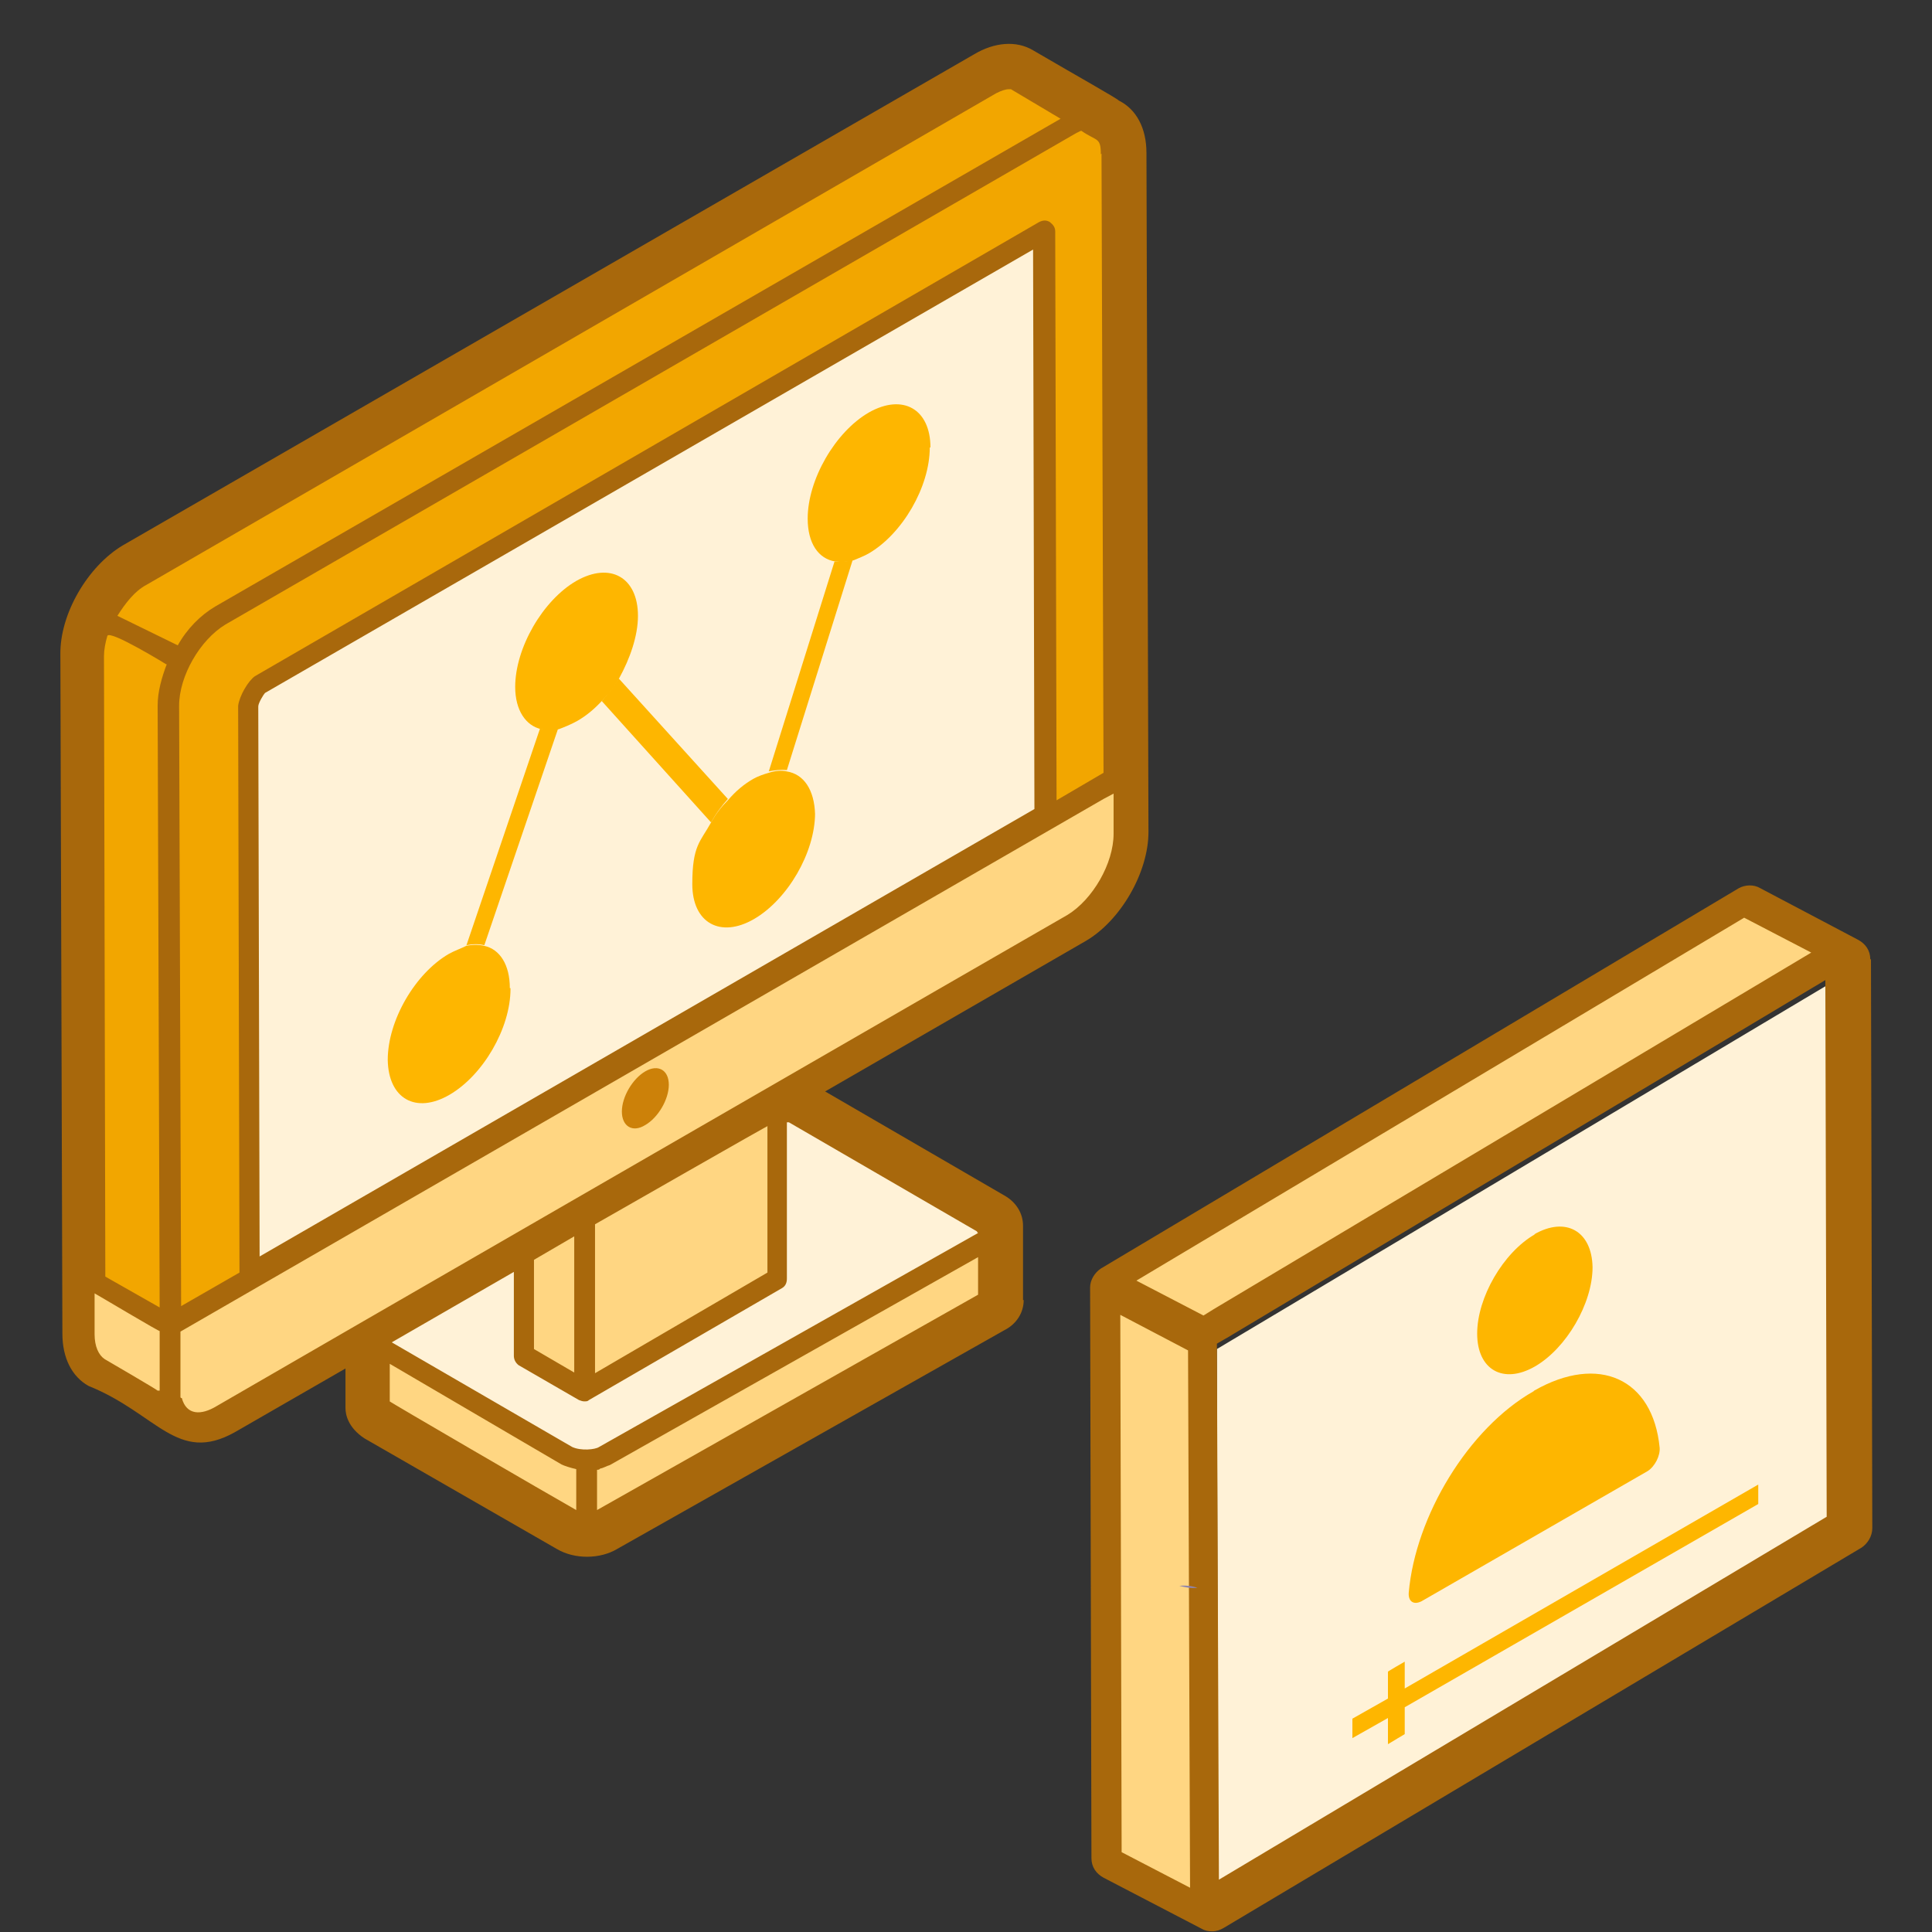 <svg viewBox="0 0 288 288" xmlns="http://www.w3.org/2000/svg"><rect x="0" y="0" width="288" height="288" fill="#333333" stroke="none"/><path d="m149.1 193.9c0 .5-.4 1.2-1.2 1.7l-57.8 32.6c-1.6.9-4.1.9-5.6 0l-28.7-16.6c-.7-.4-1.2-1-1.2-1.7v-11.2c0 .6.3 1.2 1.2 1.7l28.5 16.6c1.6.9 4.1.9 5.6 0l57.8-32.6c.8-.4 1.2-1 1.2-1.7v11.2h.1z" fill="#ffd682"/><path d="m56 197.1c-1.6.9-1.6 2.4 0 3.2l28.7 16.6c1.6.9 4.1.9 5.6 0l57.8-32.6c1.6-.9 1.6-2.4 0-3.2l-28.7-16.6c-1.6-.9-4.1-.9-5.6 0z" fill="#fff2d7"/><g fill="#ffd682"><path d="m116 164.5v26c-.1 0-29 16.7-29 16.7v-26c.1 0 29-16.7 29-16.7z"/><path d="m87.1 181.3v26c-.1 0-9.1-5.2-9.1-5.2v-25.9c.1 0 9.1 5.1 9.1 5.1z"/><path d="m116 164.5-28.9 16.7-9-5.1 28.8-16.7z"/></g><path d="m167.8 124.1c0 4.9-3.5 11-7.7 13.4l-126.9 73.3c-2.2 1.3-4.1 1.4-5.5.5l-2.3-1.4-10.6-6.1c-1.5-.8-2.3-2.6-2.3-5v-8.8l-.3-92.4c0-4.9 3.5-10.9 7.7-13.4l126.9-73.2c2.1-1.3 4.1-1.4 5.5-.5l12.7 7.4h.1c1.5.7 2.3 2.5 2.3 5l.2 92.4v8.8z" fill="#f2a600"/><path d="m155.8 121.6-118.7 68.5-.2-85c0-.8 1.2-2.6 1.9-3.1l116.8-67.4z" fill="#fff2d7"/><path d="m167.4 115.3v8.8c0 4.9-3.5 10.9-7.7 13.4l-126.8 73.3c-4.3 2.5-7.8.5-7.8-4.4v-8.8l142.4-82.2z" fill="#ffd682"/><path d="m25.3 197.5v12.4l-10.6-6.1c-1.5-.8-2.3-2.6-2.3-5v-8.8l12.9 7.4z" fill="#ffd682"/><path d="m99.7 161.7c0 2.2-1.6 4.9-3.5 6-1.9 1.2-3.5.2-3.5-2s1.6-4.9 3.5-6 3.5-.2 3.5 2z" fill="#cc8109"/><path d="m179.6 285.2-14.6-7.6-.2-85.2 14.6 7.7z" fill="#ffd682"/><path d="m179.4 200.1-14.6-7.7 95.1-56.7 14.6 7.7z" fill="#ffd682"/><path d="m276.5 144.4.2 85.1-95.1 56.7-.2-85.1z" fill="#fff2d7"/><path d="m228.7 184c4.7-2.7 8.6-.5 8.7 4.9 0 5.4-3.9 12.1-8.6 14.8s-8.6.5-8.6-4.9 3.9-12.1 8.6-14.8zm0 23.3c9.6-5.5 17.7-1.8 18.7 8.5.1 1.2-.7 2.8-1.8 3.5l-33.7 19.4c-1.2.6-2 0-1.9-1.3 1-11.4 8.9-24.5 18.6-30z" fill="#feb600"/><path d="m209.4 247.7v4l52.7-30.4v2.9l-52.7 30.3v4l-2.5 1.5v-3.9l-5.3 3v-2.9l5.3-3v-4c-.1 0 2.5-1.5 2.5-1.5z" fill="#feb600"/><path d="m152.5 193.9v-11.2c0-1.8-1-3.5-2.8-4.5l-26.7-15.5 38.8-22.4c5.2-3 9.4-10.2 9.4-16.3l-.3-101.2c0-3.7-1.5-6.5-4.1-7.8-.4-.4-5.6-3.3-12.8-7.5-2.5-1.5-5.8-1.2-8.8.6l-126.9 73.2c-5.2 3.1-9.4 10.2-9.3 16.3l.3 101.2c0 3.6 1.4 6.4 3.9 7.8 10.2 4.1 13.2 11.7 21.8 6.9l16.5-9.5v5.9c0 1 .4 2.9 2.8 4.5l28.7 16.5c2.7 1.6 6.5 1.5 9 0l57.7-32.6c1.8-.9 2.9-2.6 2.9-4.5h-.1zm-125.6 14.4c0-.4 0-10.5 0-9.8l137.6-79.4 1.5-.8v6c0 4.4-3.1 9.8-6.9 12.1-.4.2-121.5 70.1-126.8 73.2-2.3 1.4-4.5 1.4-5.2-1.2h-.1zm123.8-195 7.4 4.4-126 72.7c-2.2 1.3-4.2 3.3-5.6 5.8l-9-4.4c1.2-1.9 2.6-3.7 4.3-4.6l126.7-73.3c.8-.4 1.4-.6 1.9-.6zm-127 194h-.2c0-.1-7.9-4.7-7.9-4.7-.9-.6-1.5-1.9-1.5-3.7v-6.1c.4.2 10.1 6 9.7 5.6 0 .7 0 9.4 0 8.9zm14.8-102c0-.5.8-1.8 1-2l114.5-66.1.2 83.4-115.5 66.7-.2-82.1zm125.7-82.4.3 92.3-7 4.1-.2-84.8c0-.6-.3-1-.8-1.4-.5-.3-1-.3-1.6 0l-116.9 67.7c-1 .7-2.3 2.9-2.5 4.4l.2 84.5-8.7 5-.3-89.5c0-4.4 3.1-9.8 6.9-12.1l126.9-73.3c.3-.1.5-.3.7-.3 2.3 1.6 2.9.9 2.9 3.5zm-139.3 76c-.8 2.1-1.4 4.2-1.4 6.3l.3 89.7-8.1-4.6-.2-92.5c0-.9.2-2 .5-3s8.9 4.3 8.9 4.3h-.1zm120.9 94.1-56.8 32.1v-6c.2 0 .3 0 .5-.2.3 0 1-.4 1.4-.5l54.9-31zm0-9.2-56.5 31.9c-.6.4-2.7.6-4 0l-26.9-15.6 18.2-10.5v12.5c0 .5.2 1 .7 1.4l9 5.2c.3.1.5.2.8.2s.5 0 .7-.2l28.8-16.7c.5-.3.7-.8.7-1.4v-23.3h.3l28.1 16.3h-.1zm-66.2 4 6-3.5v20.3l-6-3.5v-13.5zm9.1-5.3c.4-.2 27.4-15.7 25.7-14.6v21.8l-25.7 15v-22.1zm-5 35.8c.4.2 1.3.5 2.2.7v6.1c-3.9-2.2-28.3-16.4-27.8-16.2v-5.6zm195.1-75.3c0-1.3-.7-2.3-1.8-2.9l-14.6-7.7c-1-.6-2.3-.5-3.2 0l-95.1 56.7c-.9.6-1.6 1.7-1.6 2.8l.2 85.1c0 1.3.7 2.3 1.8 2.9l14.6 7.6c.5.3 1 .4 1.6.4s1.2-.2 1.7-.5l95.1-56.7c.9-.6 1.6-1.7 1.6-2.9l-.2-85.1v.3zm-99.4 53.1-10-5.2 90.6-54.1 10 5.2c-124 74-81.3 48.5-90.6 54.1zm-12.2 80-.2-80.1 10.1 5.3.3 80.1zm14.2-75.8c9.3-5.5-33.6 20.1 90.7-54.2l.2 80-90.6 54.1z" fill="#a8680c"/><path d="m129.5 77.5c2.7-1.6 4.8-5.3 4.8-8.4s-2.2-4.3-4.8-2.7c-2.7 1.6-4.8 5.3-4.8 8.4s.6 2.7 1.6 3.2c.7.3 1.7.3 2.7-.2.1 0 .3-.1.5-.2" fill="#796d9e"/><path d="m130.1 70c.7 0 1 .8.7 1.9l-1.9 5.9c-1 .5-2 .5-2.7.2l1.9-6c.2-.8.7-1.5 1.4-1.8.2-.1.4-.2.6-.2zm-18 53 .7-2.4c1-.5 2-.5 2.8-.2l-1.9 6c-.2.7-.7 1.4-1.3 1.8-.5.3-1 .3-1.3 0l-2.6-2.8c.6-1.3 1.5-2.5 2.5-3.5l1 1.2h-.1z" fill="#796d9e"/><path d="m121.5 121.2c0 5.9-4.1 12.9-9.1 15.8s-9.2.6-9.2-5.2 1.2-6.3 2.8-9.2c.7-1.3 1.6-2.4 2.5-3.3 1.2-1.4 2.4-2.4 3.8-3.2.7-.4 1.6-.7 2.3-.9.9-.3 1.9-.4 2.7-.2 2.5.4 4.1 2.7 4.2 6.4z" fill="#feb600"/><path d="m114.6 115 9.8-31.3c.8.1 1.8 0 2.7-.2l-9.8 31.3c-.8-.1-1.8 0-2.8.2zm-22.4-13.9 16.3 18c-.9 1-1.8 2.2-2.5 3.5l-16.3-18.1c.9-1 1.8-2.2 2.5-3.3z" fill="#feb600"/><path d="m87.1 95.4 2.6 2.9c-.6 1.3-1.5 2.5-2.5 3.3l-1.2-1.3-.8 2.6c-1 .4-2 .4-2.7 0l2-5.9c.2-.7.7-1.4 1.3-1.7h.1c.5-.3.9-.3 1.3 0z" fill="#796d9e"/><path d="m69.5 141 11-32.4c.8.2 1.7.2 2.7 0l-11 32.3c-.8-.2-1.7-.2-2.7 0z" fill="#feb600"/><path d="m67 158.2c2.7-1.6 4.8-5.2 4.8-8.4s-.5-2.6-1.5-3.1c-.7-.4-1.7-.4-2.7 0-.2 0-.4.2-.6.3-2.7 1.6-4.8 5.3-4.8 8.4s2.2 4.3 4.8 2.7" fill="#796d9e"/><path d="m65.7 152.6 2-6c1-.4 2-.4 2.7 0l-2 5.9c-.3.7-.8 1.5-1.4 1.8-.2.1-.4.2-.6.2-.7 0-1-.8-.7-1.9z" fill="#796d9e"/><path d="m138.6 66.7c0 5.9-4.1 12.9-9.1 15.8-.7.4-1.5.7-2.2 1-1 .3-1.9.3-2.8.2-2.5-.4-4.1-2.7-4.1-6.4 0-5.8 4.1-12.9 9.1-15.8 5.1-2.9 9.2-.5 9.2 5.2z" fill="#feb600"/><path d="m95.1 91.8c0 3-1.2 6.4-2.8 9.3-.7 1.3-1.6 2.4-2.5 3.3-1.2 1.3-2.4 2.3-3.8 3.1-.9.5-1.9.9-2.7 1.2-.9.2-1.9.2-2.6 0-2.3-.5-3.9-2.8-3.9-6.3 0-5.8 4.1-12.9 9.1-15.8 5.1-2.9 9.2-.5 9.2 5.2z" fill="#feb600"/><path d="m76.1 147.4c0 5.9-4.1 12.9-9.1 15.8s-9.1.6-9.2-5.2c0-5.9 4.1-12.9 9.1-15.8.9-.5 1.8-.8 2.6-1.2.9-.2 1.9-.2 2.7 0 2.3.5 3.8 2.8 3.8 6.3h.1z" fill="#feb600"/><path d="m175.8 236.4c.8.2 1.7.4 2.7.3-.8-.3-1.8-.4-2.7-.3z" fill="#8f85ad"/></svg>